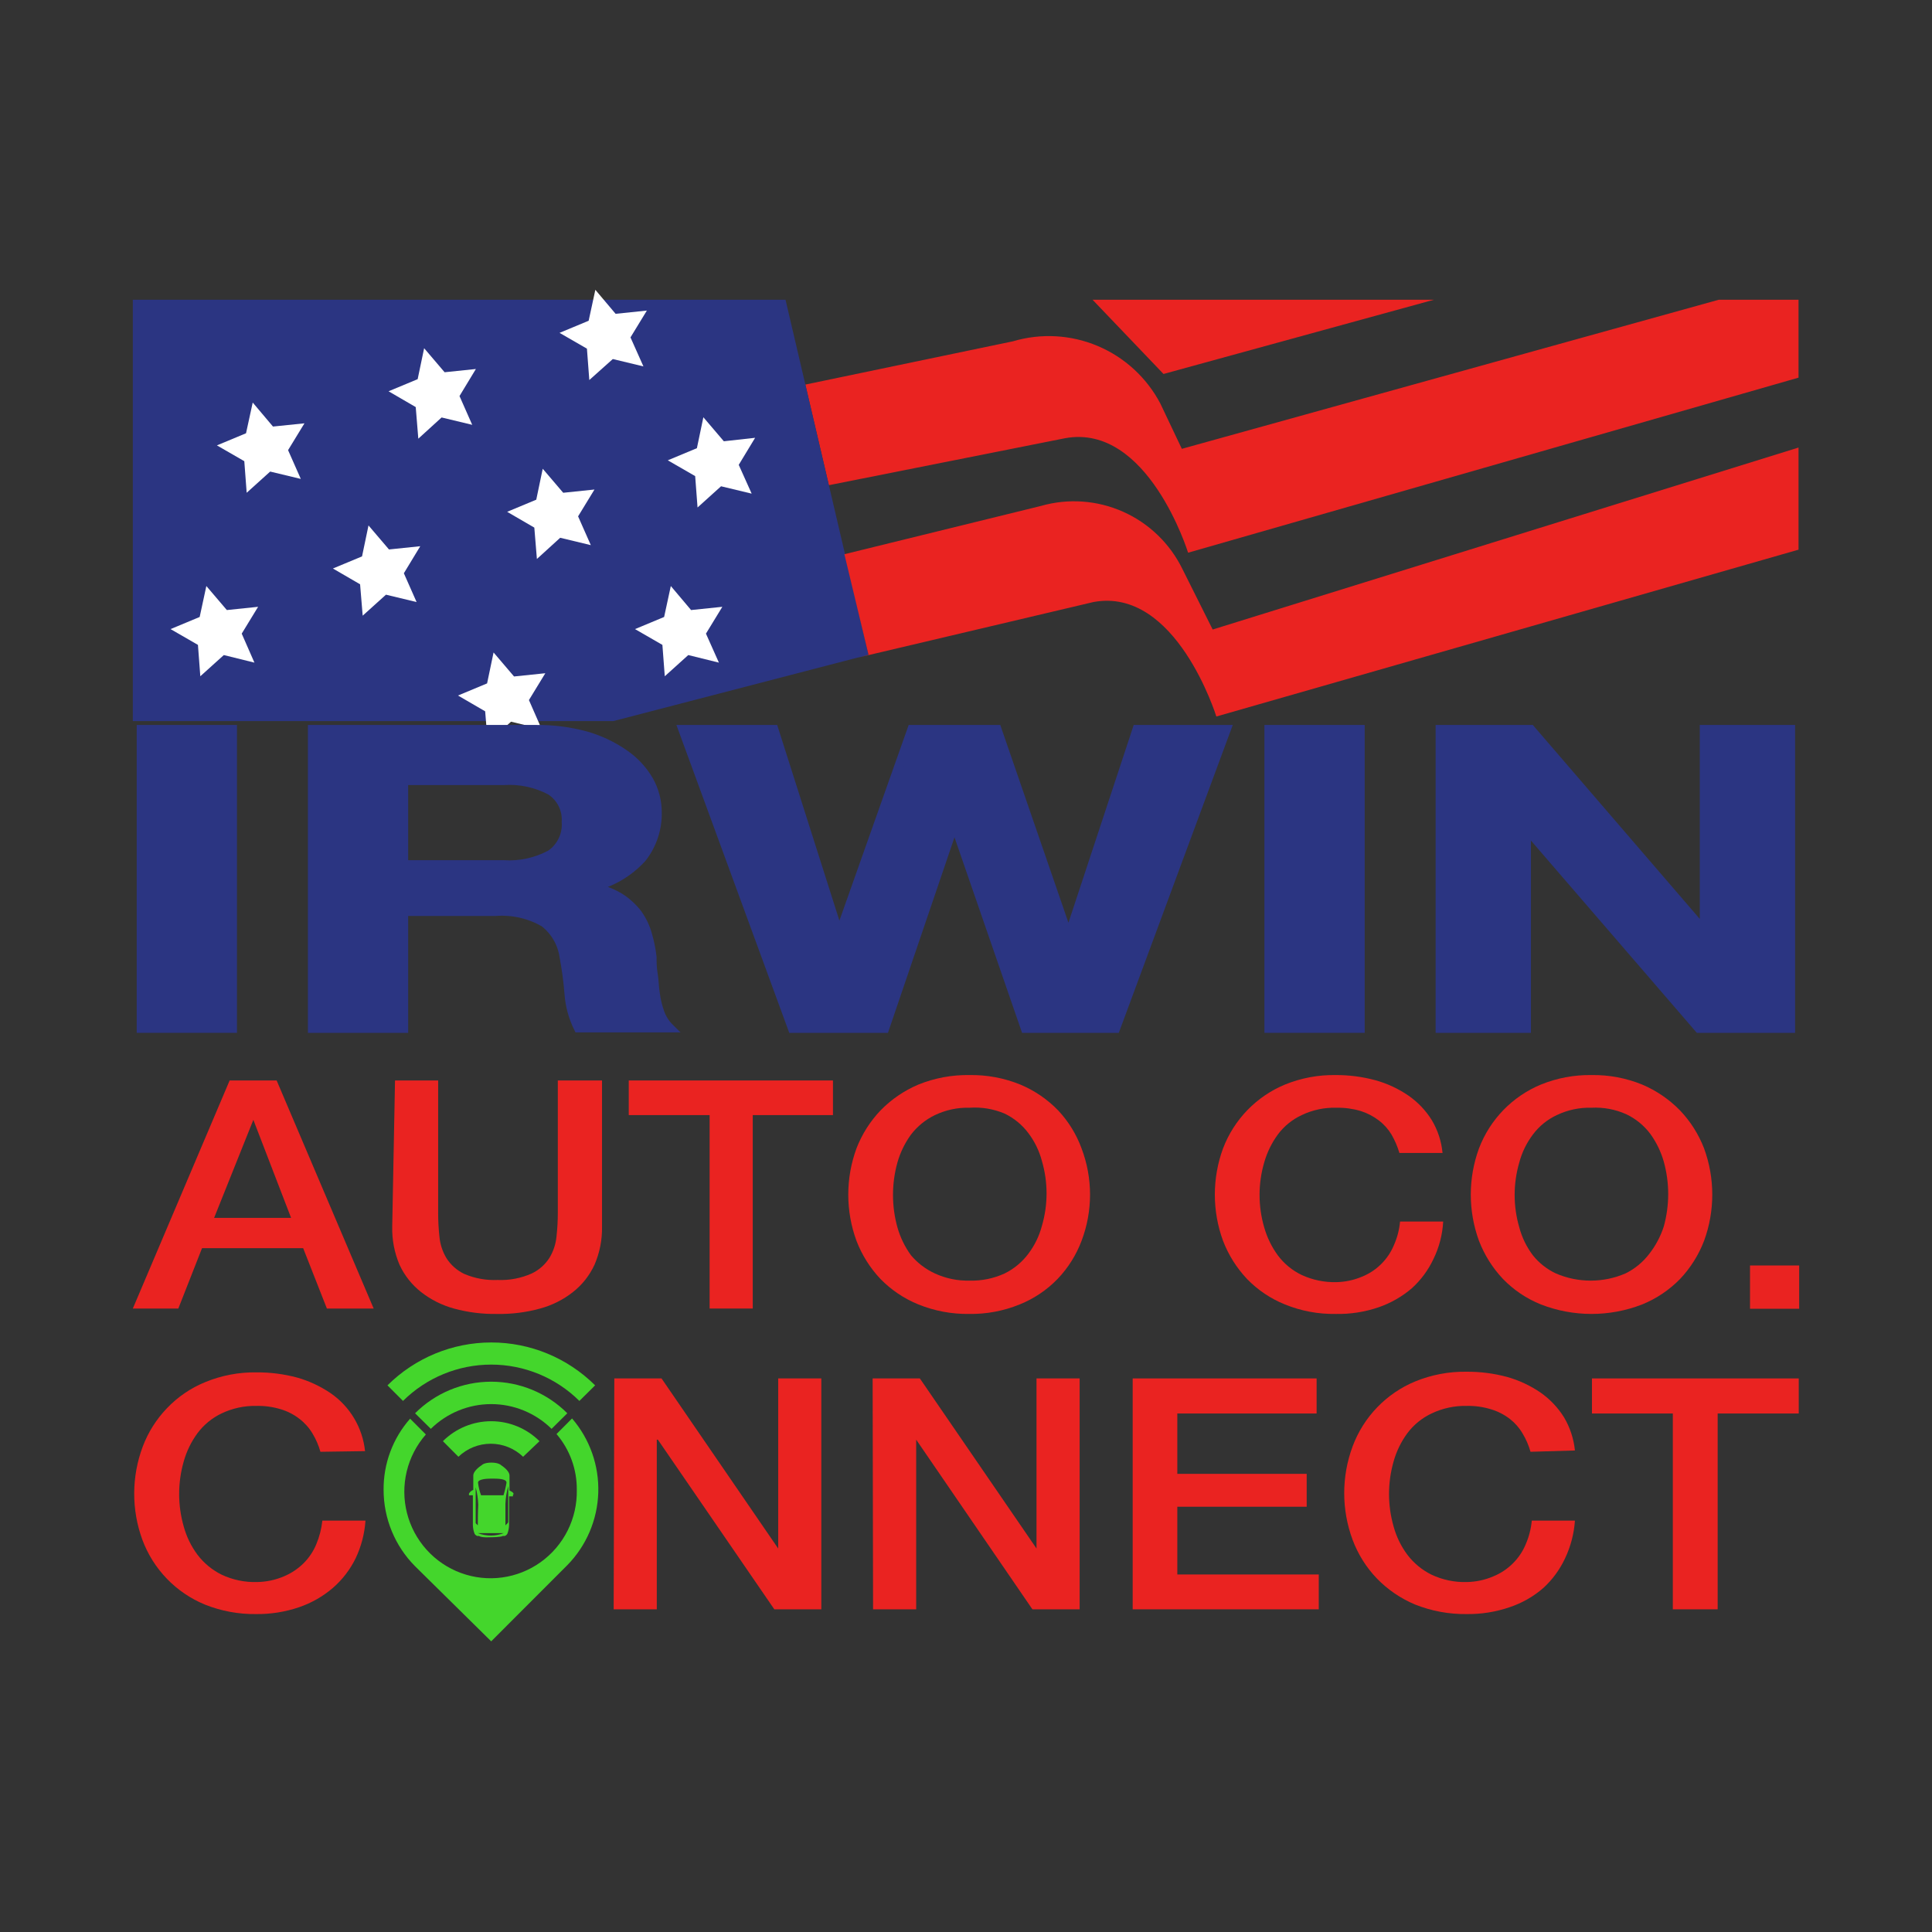 <svg width="160" height="160" viewBox="0 0 160 160" fill="none" xmlns="http://www.w3.org/2000/svg">
    <rect x="0" y="0" width="160" height="160" fill="#333333" stroke="none"/>
    <path d="M66.696 31.849L83.893 28.265C86.205 27.578 88.683 27.715 90.906 28.652C93.129 29.59 94.96 31.27 96.089 33.408L97.875 37.171L142.339 24.824H148.946V31.276L98.393 45.773C98.393 45.773 95.071 35.021 88.196 36.293L68.643 40.182L66.696 31.849Z" fill="#EA2321"/>
    <path d="M71.929 54.231L71.339 54.392L71 54.464L50.804 59.715H11V24.824H65.054L69.982 45.898L71.929 54.231Z" fill="#2B3582"/>
    <path d="M148.946 37.064V45.522L100.732 59.338C100.732 59.338 97.411 48.586 90.554 49.858L71.339 54.392L71.929 54.231L69.929 45.898L86.196 41.902C88.453 41.254 90.865 41.423 93.01 42.38C95.155 43.336 96.896 45.02 97.929 47.135L100.429 52.134L148.946 37.064Z" fill="#EA2321"/>
    <path d="M118.75 24.824L96.357 30.971L90.482 24.824H118.75Z" fill="#EA2321"/>
    <path d="M17.089 48.532L18.786 50.522L21.375 50.253L20.018 52.475L21.071 54.876L18.536 54.249L16.589 56.005L16.393 53.407L14.125 52.099L16.536 51.095L17.089 48.532Z" fill="white"/>
    <path d="M30.518 43.515L32.214 45.504L34.804 45.235L33.446 47.475L34.5 49.859L31.964 49.249L30.036 50.987L29.821 48.389L27.571 47.081L29.982 46.078L30.518 43.515Z" fill="white"/>
    <path d="M44.946 38.82L46.643 40.809L49.232 40.54L47.875 42.762L48.929 45.146L46.393 44.536L44.464 46.292L44.25 43.694L42 42.386L44.411 41.382L44.946 38.82Z" fill="white"/>
    <path d="M58.25 34.555L59.946 36.544L62.536 36.257L61.179 38.497L62.25 40.881L59.714 40.271L57.768 42.028L57.571 39.429L55.304 38.121L57.714 37.117L58.25 34.555Z" fill="white"/>
    <path d="M40.875 54.034L42.571 56.023L45.161 55.754L43.804 57.976L44.857 60.378L42.321 59.768L40.393 61.507L40.179 58.908L37.929 57.6L40.339 56.596L40.875 54.034Z" fill="white"/>
    <path d="M55.554 48.532L57.232 50.522L59.821 50.253L58.464 52.475L59.536 54.876L57 54.249L55.054 56.005L54.857 53.407L52.589 52.099L55 51.095L55.554 48.532Z" fill="white"/>
    <path d="M35.125 28.838L36.821 30.828L39.411 30.559L38.054 32.799L39.107 35.182L36.571 34.573L34.643 36.329L34.429 33.713L32.179 32.404L34.589 31.401L35.125 28.838Z" fill="white"/>
    <path d="M20.929 33.336L22.607 35.325L25.214 35.057L23.857 37.279L24.911 39.662L22.375 39.053L20.429 40.809L20.232 38.193L17.964 36.885L20.375 35.881L20.929 33.336Z" fill="white"/>
    <path d="M49.304 24L50.982 25.989L53.571 25.72L52.214 27.942L53.286 30.344L50.75 29.734L48.804 31.473L48.607 28.874L46.339 27.566L48.75 26.563L49.304 24Z" fill="white"/>
    <path d="M19.25 60.413V85.161H11.696V60.413H19.25Z" fill="#2B3582" stroke="#2B3582" stroke-width="0.75" stroke-miterlimit="10"/>
    <path d="M44.393 60.413C45.798 60.397 47.199 60.578 48.554 60.951C49.682 61.276 50.75 61.784 51.714 62.456C52.538 63.022 53.227 63.762 53.732 64.625C54.189 65.433 54.429 66.347 54.429 67.277C54.455 68.647 54.007 69.983 53.161 71.058C52.052 72.271 50.6 73.115 49 73.477C49.812 73.616 50.593 73.901 51.304 74.319C51.879 74.682 52.387 75.143 52.804 75.681C53.189 76.223 53.473 76.83 53.643 77.473C53.811 78.06 53.931 78.659 54 79.265C54 79.659 54 80.125 54.089 80.645C54.179 81.165 54.179 81.72 54.268 82.276C54.336 82.814 54.462 83.342 54.643 83.853C54.811 84.333 55.086 84.768 55.446 85.125H47.893C47.459 84.246 47.198 83.29 47.125 82.312C47.044 81.278 46.907 80.249 46.714 79.229C46.555 78.107 45.965 77.091 45.071 76.398C43.838 75.687 42.418 75.369 41 75.484H33.429V85.161H25.875V60.413H44.393ZM41.696 71.613C43.047 71.701 44.395 71.409 45.589 70.771C46.025 70.476 46.375 70.07 46.604 69.594C46.833 69.119 46.933 68.592 46.893 68.065C46.926 67.555 46.823 67.045 46.594 66.588C46.365 66.131 46.018 65.744 45.589 65.467C44.393 64.836 43.045 64.55 41.696 64.642H33.429V71.613H41.696Z" fill="#2B3582" stroke="#2B3582" stroke-width="0.75" stroke-miterlimit="10"/>
    <path d="M84.911 85.161L79.089 68.316H79L73.268 85.161H65.625L56.554 60.413H64.089L69.446 77.258H69.554L75.518 60.413H82.571L88.446 77.455H88.536L94.161 60.413H101.554L92.393 85.161H84.911Z" fill="#2B3582" stroke="#2B3582" stroke-width="0.75" stroke-miterlimit="10"/>
    <path d="M112.643 60.413V85.161H105.089V60.413H112.643Z" fill="#2B3582" stroke="#2B3582" stroke-width="0.75" stroke-miterlimit="10"/>
    <path d="M126.768 60.413L141.054 77.007H141.143V60.413H148.286V85.161H140.696L126.411 68.603V85.161H119.268V60.413H126.768Z" fill="#2B3582" stroke="#2B3582" stroke-width="0.75" stroke-miterlimit="10"/>
    <path d="M19.018 89.48H22.911L30.946 108.367H27.071L25.107 103.368H16.732L14.768 108.367H11L19.018 89.48ZM17.732 100.859H24.107L20.982 92.741L17.732 100.859Z" fill="#EA2321"/>
    <path d="M32.714 89.48H36.286V100.483C36.286 101.129 36.322 101.775 36.393 102.418C36.45 103.053 36.652 103.666 36.982 104.21C37.342 104.768 37.849 105.215 38.446 105.5C39.32 105.873 40.266 106.045 41.214 106.002C42.184 106.043 43.149 105.859 44.036 105.464C44.634 105.179 45.141 104.732 45.5 104.174C45.83 103.63 46.032 103.017 46.089 102.382C46.16 101.739 46.196 101.093 46.196 100.447V89.48H49.857V101.576C49.879 102.666 49.665 103.748 49.232 104.748C48.823 105.631 48.211 106.405 47.446 107.005C46.642 107.638 45.719 108.101 44.732 108.367C43.569 108.688 42.366 108.838 41.161 108.815C39.955 108.836 38.753 108.686 37.589 108.367C36.604 108.097 35.681 107.634 34.875 107.005C34.11 106.405 33.498 105.631 33.089 104.748C32.663 103.746 32.456 102.664 32.482 101.576L32.714 89.48Z" fill="#EA2321"/>
    <path d="M52.071 89.48H68.982V92.347H62.339V108.367H58.768V92.347H52.071V89.48Z" fill="#EA2321"/>
    <path d="M80.304 89.032C81.741 89.009 83.168 89.278 84.5 89.82C85.682 90.315 86.752 91.047 87.643 91.971C88.489 92.876 89.144 93.942 89.571 95.107C90.506 97.571 90.506 100.294 89.571 102.758C89.129 103.933 88.455 105.005 87.589 105.912C86.701 106.831 85.63 107.551 84.446 108.027C83.115 108.57 81.687 108.838 80.25 108.815C78.813 108.834 77.387 108.566 76.054 108.027C74.872 107.546 73.802 106.827 72.911 105.912C72.051 105.001 71.378 103.929 70.929 102.758C70.024 100.289 70.024 97.576 70.929 95.107C71.378 93.941 72.052 92.875 72.911 91.971C73.805 91.051 74.874 90.32 76.054 89.82C77.403 89.274 78.849 89.006 80.304 89.032ZM80.304 91.738C79.311 91.709 78.325 91.918 77.429 92.347C76.651 92.721 75.972 93.273 75.446 93.96C74.938 94.657 74.557 95.44 74.321 96.271C73.832 98.03 73.832 99.889 74.321 101.647C74.557 102.479 74.938 103.261 75.446 103.959C75.989 104.601 76.666 105.115 77.429 105.464C78.329 105.879 79.313 106.081 80.304 106.056C81.3 106.081 82.289 105.879 83.196 105.464C83.97 105.083 84.643 104.525 85.161 103.834C85.683 103.144 86.065 102.359 86.286 101.522C86.8 99.767 86.8 97.901 86.286 96.146C86.065 95.309 85.683 94.524 85.161 93.834C84.644 93.147 83.971 92.593 83.196 92.222C82.283 91.835 81.292 91.67 80.304 91.738Z" fill="#EA2321"/>
    <path d="M115.893 95.483C115.737 94.958 115.522 94.453 115.25 93.978C114.977 93.519 114.62 93.118 114.196 92.795C113.74 92.445 113.227 92.178 112.679 92.006C112.029 91.816 111.355 91.725 110.679 91.738C109.686 91.709 108.7 91.918 107.804 92.347C107.02 92.711 106.338 93.265 105.821 93.96C105.313 94.657 104.932 95.44 104.696 96.271C104.183 98.026 104.183 99.892 104.696 101.647C104.932 102.479 105.313 103.261 105.821 103.959C106.341 104.656 107.021 105.215 107.804 105.59C108.704 106.004 109.688 106.207 110.679 106.181C111.403 106.166 112.118 106.014 112.786 105.733C113.382 105.495 113.925 105.139 114.382 104.686C114.839 104.234 115.201 103.694 115.446 103.099C115.717 102.485 115.886 101.832 115.946 101.164H119.518C119.461 102.241 119.187 103.295 118.714 104.264C118.284 105.18 117.677 106.002 116.929 106.683C116.118 107.377 115.186 107.912 114.179 108.26C113.03 108.654 111.821 108.842 110.607 108.815C109.17 108.838 107.743 108.57 106.411 108.027C105.227 107.551 104.156 106.831 103.268 105.912C102.409 105.001 101.735 103.929 101.286 102.758C100.381 100.289 100.381 97.576 101.286 95.107C101.737 93.922 102.424 92.842 103.305 91.933C104.186 91.024 105.243 90.305 106.411 89.82C107.743 89.278 109.17 89.009 110.607 89.032C111.723 89.026 112.834 89.171 113.911 89.462C114.885 89.732 115.808 90.162 116.643 90.734C117.416 91.27 118.073 91.959 118.571 92.759C119.069 93.588 119.374 94.519 119.464 95.483H115.893Z" fill="#EA2321"/>
    <path d="M131.804 89.032C133.241 89.009 134.668 89.278 136 89.82C137.18 90.32 138.248 91.051 139.143 91.971C140.002 92.875 140.676 93.941 141.125 95.107C142.029 97.576 142.029 100.289 141.125 102.758C140.676 103.929 140.002 105.001 139.143 105.912C138.251 106.827 137.181 107.546 136 108.027C133.3 109.077 130.307 109.077 127.607 108.027C126.423 107.551 125.352 106.831 124.464 105.912C123.605 105.001 122.932 103.929 122.482 102.758C121.578 100.289 121.578 97.576 122.482 95.107C122.933 93.922 123.62 92.842 124.501 91.933C125.383 91.024 126.439 90.305 127.607 89.82C128.939 89.278 130.366 89.009 131.804 89.032ZM131.804 91.738C130.811 91.709 129.825 91.918 128.929 92.347C128.145 92.711 127.463 93.265 126.946 93.96C126.425 94.649 126.042 95.434 125.821 96.271C125.308 98.026 125.308 99.892 125.821 101.647C126.042 102.484 126.425 103.27 126.946 103.959C127.46 104.601 128.114 105.116 128.857 105.464C129.766 105.855 130.744 106.056 131.732 106.056C132.721 106.056 133.699 105.855 134.607 105.464C135.386 105.083 136.064 104.525 136.589 103.834C137.117 103.157 137.522 102.393 137.786 101.576C138.275 99.817 138.275 97.958 137.786 96.2C137.55 95.368 137.169 94.586 136.661 93.888C136.139 93.198 135.459 92.645 134.679 92.275C133.776 91.871 132.791 91.687 131.804 91.738Z" fill="#EA2321"/>
    <path d="M144.929 104.801H149V108.385H144.929V104.801Z" fill="#EA2321"/>
    <path d="M26.536 120.23C26.385 119.695 26.163 119.182 25.875 118.707C25.597 118.243 25.233 117.835 24.804 117.507C24.35 117.153 23.835 116.886 23.286 116.718C22.627 116.514 21.939 116.417 21.25 116.431C20.244 116.408 19.247 116.623 18.339 117.059C17.557 117.433 16.877 117.993 16.357 118.689C15.836 119.395 15.449 120.191 15.214 121.037C14.711 122.793 14.711 124.656 15.214 126.413C15.445 127.26 15.832 128.057 16.357 128.76C16.888 129.457 17.573 130.022 18.357 130.409C19.267 130.837 20.264 131.046 21.268 131.018C22.035 131.01 22.793 130.852 23.5 130.552C24.105 130.301 24.657 129.936 25.125 129.477C25.585 129.023 25.95 128.481 26.196 127.882C26.457 127.259 26.625 126.601 26.696 125.929H30.268C30.194 127.017 29.915 128.081 29.446 129.065C28.989 129.994 28.351 130.823 27.571 131.502C26.751 132.204 25.806 132.746 24.786 133.097C23.636 133.49 22.428 133.684 21.214 133.67C19.76 133.691 18.315 133.423 16.964 132.882C15.778 132.393 14.705 131.663 13.814 130.738C12.923 129.813 12.232 128.712 11.786 127.506C10.878 125.016 10.891 122.282 11.821 119.8C12.266 118.617 12.947 117.538 13.821 116.628C14.716 115.687 15.799 114.948 17 114.46C18.347 113.904 19.793 113.63 21.25 113.654C22.383 113.646 23.512 113.791 24.607 114.084C25.592 114.363 26.527 114.799 27.375 115.374C28.169 115.919 28.837 116.631 29.33 117.46C29.823 118.289 30.131 119.216 30.232 120.177L26.536 120.23Z" fill="#EA2321"/>
    <path d="M50.875 114.156H54.786L64.446 128.241V114.156H68.018V133.276H64.125L54.482 119.227H54.393V133.276H50.821L50.875 114.156Z" fill="#EA2321"/>
    <path d="M72.268 114.156H76.179L85.839 128.241V114.156H89.411V133.276H85.5L75.875 119.227V133.276H72.304L72.268 114.156Z" fill="#EA2321"/>
    <path d="M93.804 114.156H109.036V117.059H97.5V122.058H108.214V124.782H97.5V130.391H109.214V133.276H93.804V114.156Z" fill="#EA2321"/>
    <path d="M126.75 120.23C126.6 119.695 126.377 119.182 126.089 118.707C125.817 118.243 125.46 117.836 125.036 117.507C124.575 117.153 124.055 116.886 123.5 116.718C122.847 116.514 122.166 116.417 121.482 116.431C120.47 116.407 119.467 116.622 118.554 117.059C117.765 117.431 117.078 117.991 116.554 118.689C116.033 119.395 115.645 120.191 115.411 121.037C114.908 122.793 114.908 124.656 115.411 126.413C115.641 127.26 116.029 128.057 116.554 128.76C117.084 129.457 117.769 130.022 118.554 130.409C119.469 130.84 120.472 131.048 121.482 131.018C122.231 131.004 122.971 130.846 123.661 130.552C124.268 130.305 124.82 129.94 125.286 129.477C125.746 129.023 126.11 128.481 126.357 127.882C126.626 127.262 126.794 126.602 126.857 125.929H130.429C130.354 127.017 130.076 128.081 129.607 129.065C129.176 129.986 128.569 130.814 127.821 131.502C127.006 132.212 126.06 132.754 125.036 133.097C123.887 133.492 122.679 133.686 121.464 133.67C120.004 133.69 118.554 133.422 117.196 132.882C116.001 132.383 114.92 131.645 114.018 130.714C113.142 129.798 112.462 128.712 112.018 127.524C111.09 125.027 111.09 122.279 112.018 119.782C112.466 118.577 113.158 117.478 114.049 116.553C114.94 115.628 116.011 114.897 117.196 114.406C118.55 113.851 120.002 113.577 121.464 113.6C122.591 113.594 123.714 113.738 124.804 114.03C125.79 114.306 126.725 114.742 127.571 115.32C128.351 115.863 129.013 116.558 129.518 117.363C130.019 118.205 130.33 119.147 130.429 120.123L126.75 120.23Z" fill="#EA2321"/>
    <path d="M131.839 114.156H148.964V117.059H142.25V133.276H138.536V117.059H131.839V114.156Z" fill="#EA2321"/>
    <path d="M42.536 123.743C42.536 123.581 42.286 123.492 42.196 123.438V122.202C42.196 121.771 41.518 121.359 41.5 121.341C41.5 121.341 41.304 121.126 40.696 121.126C40.089 121.126 39.911 121.323 39.893 121.341C39.893 121.341 39.196 121.771 39.196 122.202V123.384C39.047 123.443 38.921 123.55 38.839 123.689V123.832H39.161V126.269C39.163 126.527 39.211 126.782 39.304 127.022C39.353 127.104 39.428 127.167 39.518 127.201H39.679C39.857 127.363 40.643 127.309 40.661 127.309C40.679 127.309 41.482 127.309 41.643 127.201H41.804C41.893 127.167 41.968 127.104 42.018 127.022C42.11 126.782 42.158 126.527 42.161 126.269V123.922H42.482V123.779L42.536 123.743ZM40.75 122.452C41.196 122.452 41.964 122.452 41.946 122.793C41.888 123.145 41.805 123.492 41.696 123.832C41.696 123.832 41.054 123.832 40.768 123.832C40.482 123.832 39.911 123.832 39.839 123.832C39.714 123.497 39.63 123.148 39.589 122.793C39.571 122.506 40.25 122.452 40.679 122.452H40.75ZM39.571 126.323L39.393 126.144V123.169C39.518 123.644 39.59 124.13 39.607 124.621C39.571 125.176 39.571 126.198 39.571 126.323ZM41.768 126.95C41.064 127.233 40.28 127.239 39.571 126.968H41.714C41.714 126.968 41.768 126.968 41.75 126.968L41.768 126.95ZM42.036 126.144L41.857 126.323C41.857 126.18 41.857 125.212 41.857 124.531C41.879 124.04 41.956 123.553 42.089 123.08V126.054L42.036 126.144Z" fill="#44D62C"/>
    <path d="M47.982 116.019L49.286 114.729C46.998 112.454 43.908 111.177 40.688 111.177C37.467 111.177 34.377 112.454 32.089 114.729L33.375 116.019C35.32 114.091 37.944 113.01 40.679 113.01C43.413 113.01 46.037 114.091 47.982 116.019Z" fill="#44D62C"/>
    <path d="M44.679 119.352C43.615 118.293 42.177 117.699 40.679 117.699C39.18 117.699 37.742 118.293 36.679 119.352L37.964 120.643C38.685 119.95 39.645 119.564 40.643 119.564C41.641 119.564 42.6 119.95 43.321 120.643L44.679 119.352Z" fill="#44D62C"/>
    <path d="M46.982 117.041C45.309 115.366 43.042 114.426 40.679 114.426C38.315 114.426 36.049 115.366 34.375 117.041L35.679 118.331C37.014 117.017 38.809 116.282 40.679 116.282C42.548 116.282 44.343 117.017 45.679 118.331L46.982 117.041Z" fill="#44D62C"/>
    <path d="M47.375 117.471L46.089 118.761C47.189 120.047 47.785 121.69 47.768 123.384C47.792 124.55 47.533 125.704 47.013 126.747C46.492 127.79 45.726 128.689 44.781 129.367C43.836 130.045 42.74 130.482 41.588 130.639C40.437 130.796 39.265 130.669 38.173 130.268C37.082 129.868 36.105 129.206 35.326 128.34C34.547 127.475 33.99 126.432 33.704 125.302C33.418 124.172 33.41 122.989 33.683 121.855C33.956 120.721 34.499 119.672 35.268 118.797L33.964 117.489C32.531 119.114 31.749 121.214 31.768 123.384C31.768 125.756 32.706 128.031 34.375 129.71L40.679 135.928L46.982 129.62C48.558 128.016 49.473 125.874 49.546 123.623C49.619 121.371 48.843 119.175 47.375 117.471Z" fill="#44D62C"/>
</svg>